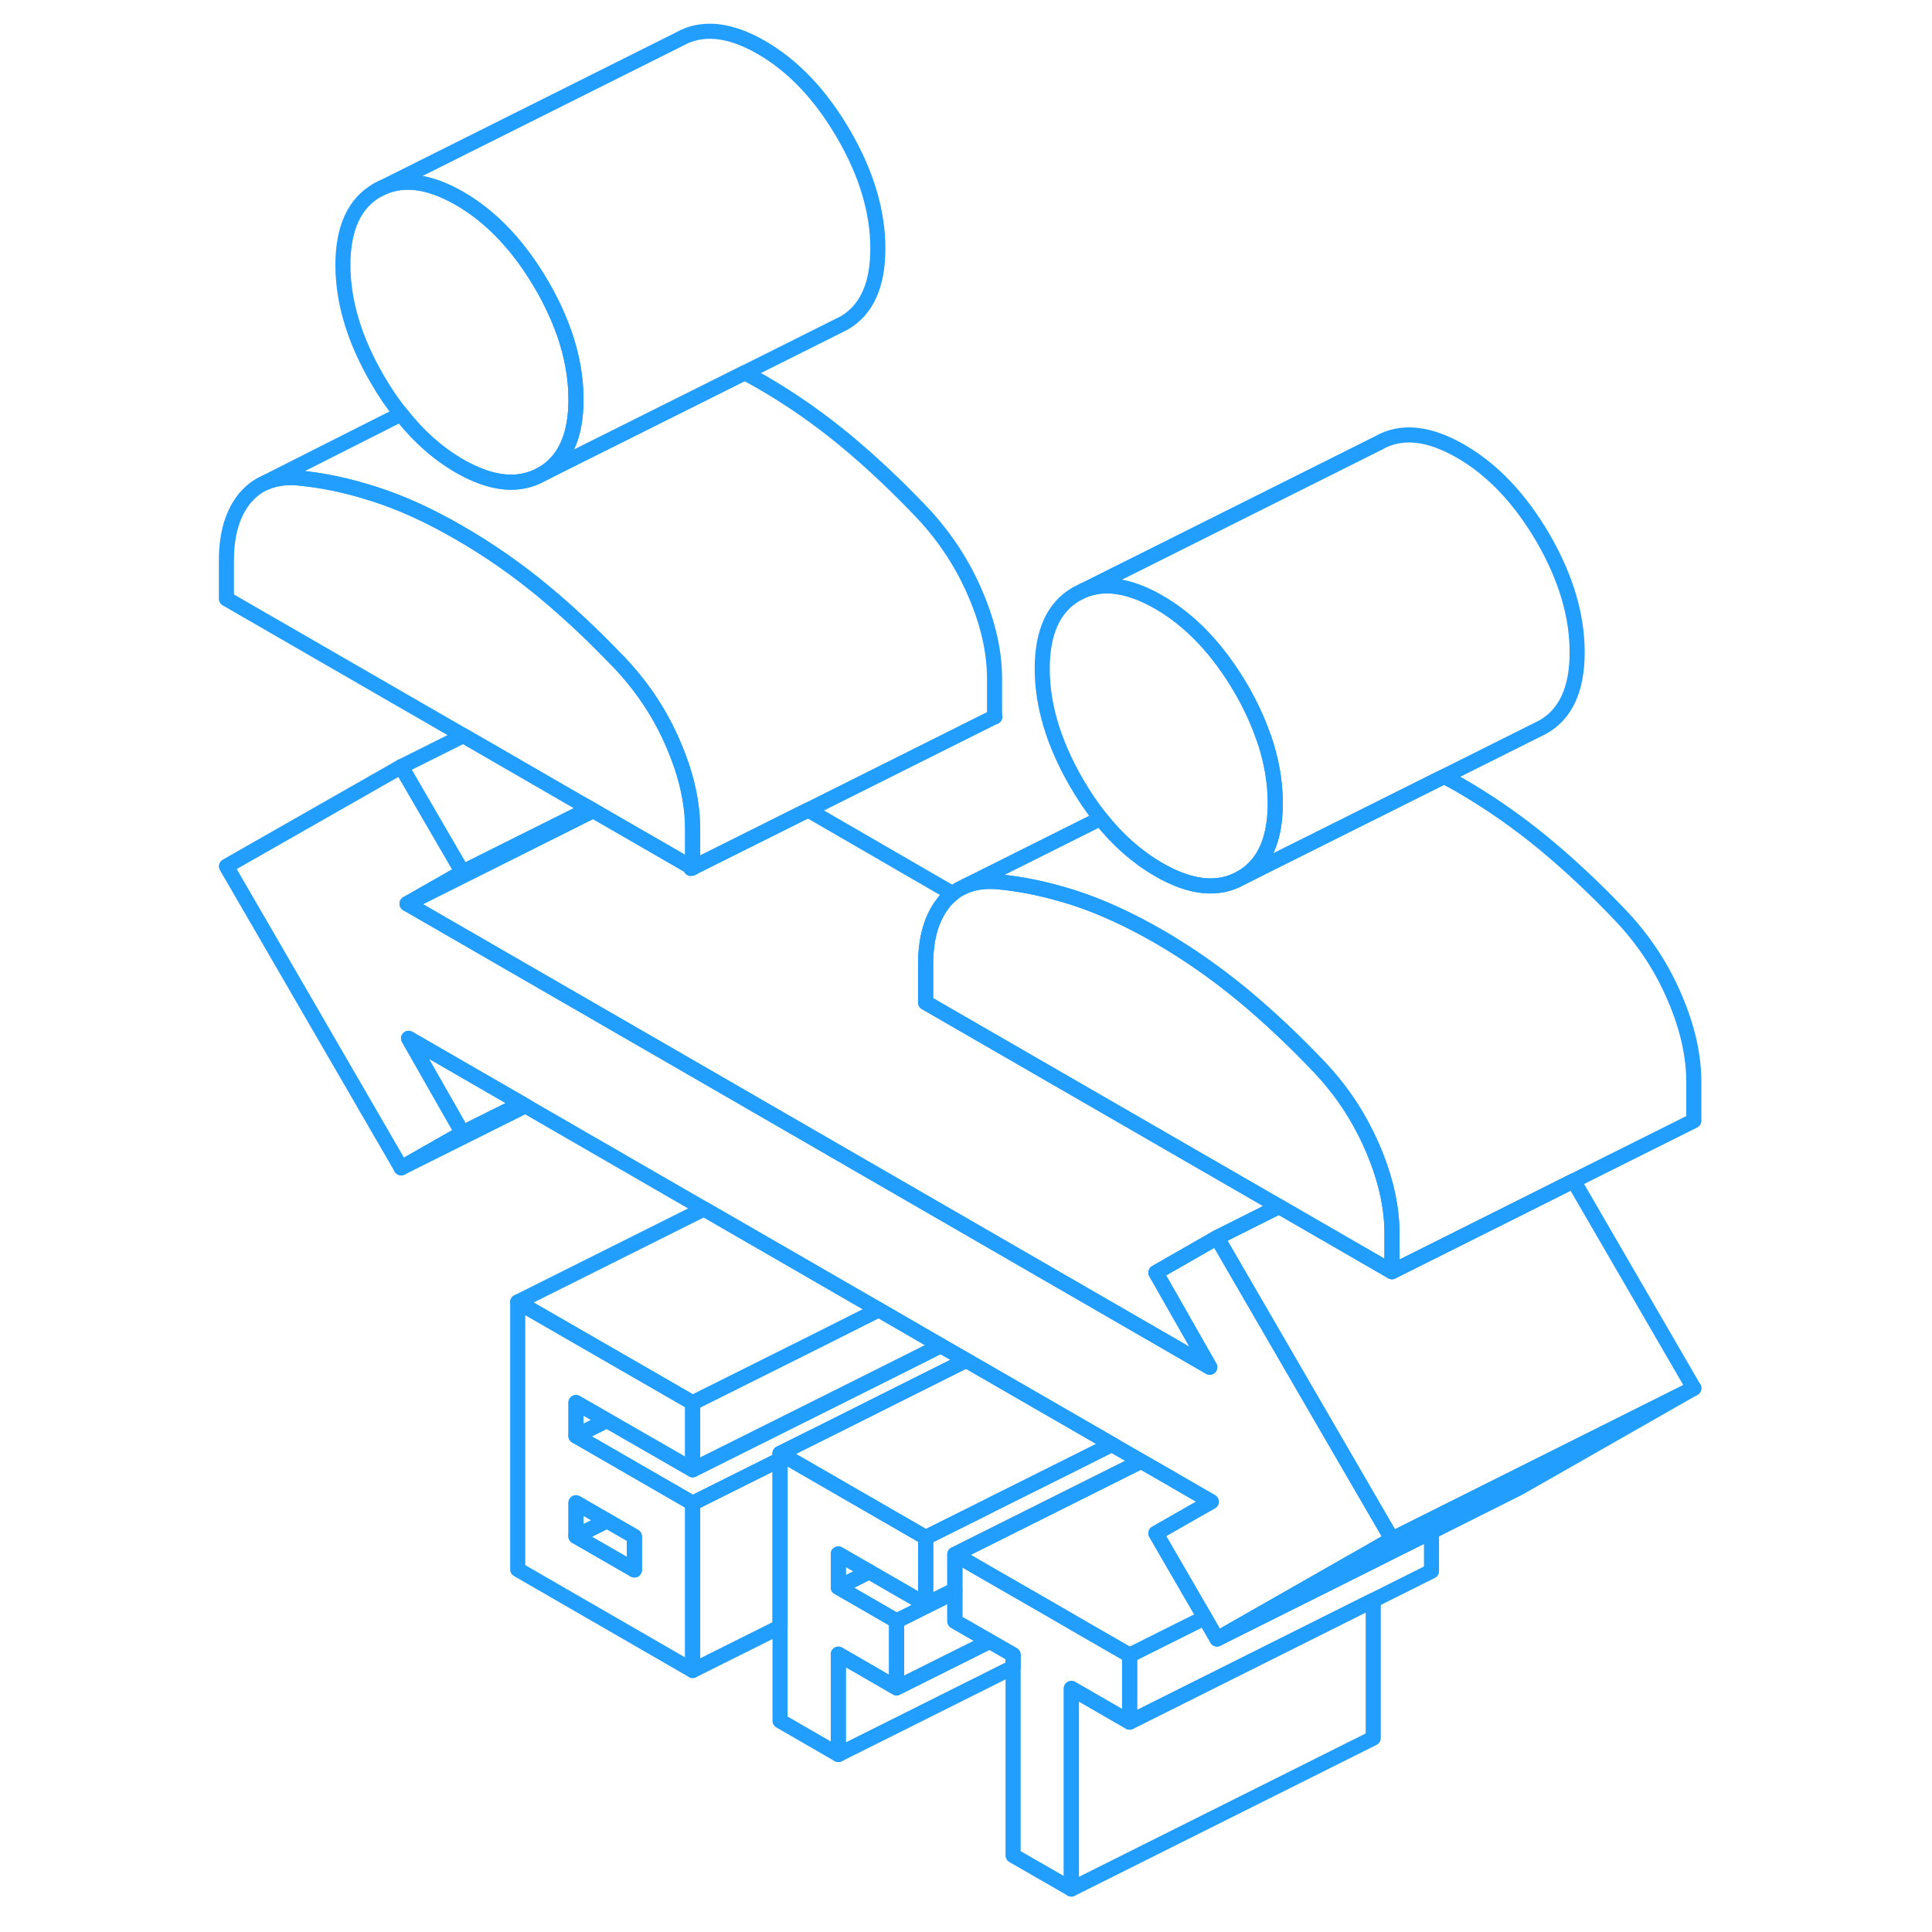 <svg width="48" height="48" viewBox="0 0 102 128" fill="none" xmlns="http://www.w3.org/2000/svg" stroke-width="1px" stroke-linecap="round" stroke-linejoin="round"><path d="M32.87 57.492H32.89V57.482H32.87V57.492Z" stroke="#229EFF" stroke-linejoin="round"/><path d="M64.32 102.863L66.82 107.173L61.84 109.662L58.99 108.022L56.68 106.683L52.56 104.312L52.44 104.243L50.26 102.982L58.68 98.772L62.6 96.812L64.78 98.062L64.91 98.142L66.4 99.002L67.25 99.493L66.4 99.972L64.79 100.893L63.58 101.583L64.32 102.863Z" stroke="#229EFF" stroke-linejoin="round"/><path d="M61.84 109.662V114.092L57.98 111.862V125.152L54.12 122.932V109.632L52.57 108.742L50.26 107.412V102.982L52.44 104.242L52.56 104.312L56.68 106.682L58.99 108.022L61.84 109.662Z" stroke="#229EFF" stroke-linejoin="round"/><path d="M42.54 102.952V105.162L43.18 105.532L46.4 107.392V111.822L42.54 109.592V116.242L38.68 114.012V96.293L39.06 96.513L48.33 101.862V106.292L45.23 104.502L44.59 104.132L42.54 102.952Z" stroke="#229EFF" stroke-linejoin="round"/><path d="M79.22 81.703V84.252L71.74 79.933L48.33 66.422V63.873C48.33 62.102 48.75 60.722 49.58 59.722C49.75 59.523 49.93 59.352 50.12 59.203C50.25 59.093 50.38 59.002 50.52 58.922L51 58.682C51.6 58.443 52.29 58.352 53.06 58.413C54.73 58.562 56.45 58.932 58.22 59.502C59.99 60.083 61.84 60.932 63.77 62.042C65.7 63.163 67.55 64.453 69.32 65.912C71.09 67.382 72.81 69.002 74.49 70.782C75.68 72.052 76.66 73.453 77.42 74.963C77.62 75.343 77.79 75.722 77.96 76.112C78.04 76.312 78.13 76.513 78.2 76.703C78.88 78.442 79.22 80.112 79.22 81.703Z" stroke="#229EFF" stroke-linejoin="round"/><path d="M79.22 101.972L78.69 102.272L77.98 102.682L74.12 104.882L67.63 108.582L66.82 107.172L64.32 102.862L63.58 101.582L64.79 100.892L66.4 99.972L67.25 99.493L66.4 99.002L64.91 98.142L64.78 98.062L62.6 96.812L61.04 95.912L60.67 95.692L58.68 94.543L52.89 91.203L51.4 90.343L51.02 90.123L49.33 89.153L45.22 86.772L43.67 85.882L41.3 84.513L33.64 80.093L21.81 73.263L21.55 73.112L14.07 68.793L17.64 75.062L13.58 77.373L2 57.392L13.58 50.792L17.64 57.782L13.97 59.873L29.77 68.993L30.03 69.142L67.15 90.582L63.58 84.312L67.63 81.993L75.89 96.233L78.77 101.192L79.22 101.972Z" stroke="#229EFF" stroke-linejoin="round"/><path d="M32.89 54.963V57.483H32.87L26.31 53.703L26.07 53.563L25.33 53.143L17.7 48.733L2 39.673V37.123C2 35.353 2.42 33.973 3.25 32.973C3.57 32.603 3.92 32.313 4.33 32.093L4.56 31.983C5.19 31.703 5.91 31.593 6.73 31.663C8.4 31.813 10.12 32.183 11.89 32.763C13.66 33.333 15.51 34.183 17.44 35.303C19.37 36.413 21.22 37.703 22.99 39.163C24.64 40.533 26.24 42.033 27.81 43.673C27.9 43.753 27.98 43.843 28.07 43.933C28.1 43.963 28.13 44.003 28.16 44.033C29.64 45.623 30.8 47.403 31.63 49.363C31.8 49.763 31.96 50.163 32.09 50.553C32.12 50.633 32.14 50.703 32.17 50.773C32.65 52.223 32.89 53.613 32.89 54.963Z" stroke="#229EFF" stroke-linejoin="round"/><path d="M52.88 47.493H52.89M32.87 57.493H32.89V57.483H32.87V57.493Z" stroke="#229EFF" stroke-linejoin="round"/><path d="M77.98 106.023V115.153L57.98 125.153V111.863L61.84 114.093L74.12 107.953L77.98 106.023Z" stroke="#229EFF" stroke-linejoin="round"/><path d="M99.22 91.973L87.63 98.583L81.84 101.483L79.41 102.693L77.98 103.413L74.12 105.343L67.63 108.583L74.12 104.883L77.98 102.683L78.69 102.273L79.22 101.973L81.84 100.663L87.26 97.953L99.22 91.973Z" stroke="#229EFF" stroke-linejoin="round"/><path d="M99.22 91.973L87.26 97.953L81.84 100.663L79.22 101.973L78.77 101.193L75.89 96.233L67.63 81.993L71.18 80.213L71.74 79.933L79.22 84.253L86.88 80.423L87.02 80.353L91.25 78.233L99.22 91.973Z" stroke="#229EFF" stroke-linejoin="round"/><path d="M81.84 101.483V104.093L77.98 106.023L74.12 107.953L61.84 114.093V109.663L66.82 107.173L67.63 108.583L74.12 105.343L77.98 103.413L79.41 102.693L81.84 101.483Z" stroke="#229EFF" stroke-linejoin="round"/><path d="M49.33 89.153L46.72 90.463L45.16 91.243L41.3 93.173L32.89 97.373V92.943L41.3 88.743L45.22 86.773L49.33 89.153Z" stroke="#229EFF" stroke-linejoin="round"/><path d="M45.22 86.773L41.3 88.743L32.89 92.943L31.33 92.043L21.3 86.263L33.64 80.093L41.3 84.513L43.67 85.883L45.22 86.773Z" stroke="#229EFF" stroke-linejoin="round"/><path d="M91.49 43.213C91.49 45.653 90.74 47.303 89.23 48.163L82.67 51.443L70.36 57.593L69.23 58.163C69.57 57.973 69.87 57.743 70.13 57.463C71.04 56.523 71.49 55.103 71.49 53.213C71.49 51.773 71.23 50.313 70.71 48.823H70.7C70.34 47.773 69.85 46.713 69.23 45.643C67.71 43.043 65.9 41.123 63.77 39.893C61.87 38.803 60.21 38.533 58.8 39.113L78.32 29.353C79.83 28.483 81.65 28.673 83.77 29.893C85.9 31.123 87.71 33.043 89.23 35.643C90.74 38.253 91.49 40.773 91.49 43.213Z" stroke="#229EFF" stroke-linejoin="round"/><path d="M71.74 79.933L71.18 80.213L67.63 81.993L63.58 84.313L67.15 90.583L30.03 69.143L29.77 68.993L13.97 59.873L25.8 53.953L26.31 53.703L32.87 57.493H32.89V57.483L40.54 53.663L50.11 59.203C49.92 59.353 49.74 59.523 49.57 59.723C48.74 60.723 48.32 62.103 48.32 63.873V66.423L71.73 79.933H71.74Z" stroke="#229EFF" stroke-linejoin="round"/><path d="M52.89 44.963V47.493H52.88L40.54 53.663L32.89 57.483V54.963C32.89 53.613 32.65 52.223 32.17 50.773C32.14 50.703 32.12 50.633 32.09 50.553C31.96 50.163 31.8 49.763 31.63 49.363C30.8 47.403 29.64 45.623 28.16 44.033C28.13 44.003 28.1 43.963 28.07 43.933C27.98 43.843 27.9 43.753 27.81 43.673C26.24 42.033 24.64 40.533 22.99 39.163C21.22 37.703 19.37 36.413 17.44 35.303C15.51 34.183 13.66 33.333 11.89 32.763C10.12 32.183 8.4 31.813 6.73 31.663C5.91 31.593 5.19 31.703 4.56 31.983L13.57 27.433C14.71 28.893 16.01 30.043 17.44 30.873C19.57 32.093 21.38 32.273 22.9 31.413L24.03 30.843L36.34 24.693C36.7 24.883 37.07 25.093 37.44 25.303C39.37 26.413 41.22 27.703 42.99 29.163C44.76 30.633 46.48 32.253 48.16 34.033C49.64 35.623 50.8 37.403 51.63 39.363C52.47 41.323 52.89 43.183 52.89 44.963Z" stroke="#229EFF" stroke-linejoin="round"/><path d="M45.16 16.463C45.16 18.903 44.41 20.553 42.9 21.413L36.34 24.693L24.03 30.843L22.9 31.413C23.24 31.223 23.54 30.993 23.8 30.713C24.71 29.773 25.16 28.353 25.16 26.463C25.16 25.033 24.9 23.573 24.38 22.073C24.37 22.053 24.36 22.033 24.35 22.003C23.99 20.983 23.51 19.953 22.9 18.903C21.38 16.293 19.57 14.373 17.44 13.143C15.32 11.923 13.5 11.743 11.99 12.603L31.99 2.603C33.5 1.743 35.32 1.923 37.44 3.143C39.57 4.373 41.38 6.293 42.9 8.903C44.41 11.503 45.16 14.033 45.16 16.463Z" stroke="#229EFF" stroke-linejoin="round"/><path d="M25.16 26.463C25.16 28.353 24.71 29.773 23.8 30.713C23.54 30.993 23.24 31.223 22.9 31.413C21.38 32.273 19.57 32.093 17.44 30.873C16.01 30.043 14.71 28.893 13.57 27.433C13 26.733 12.48 25.963 11.99 25.113C10.48 22.513 9.72 19.983 9.72 17.553C9.72 15.123 10.48 13.463 11.99 12.603C13.5 11.743 15.32 11.923 17.44 13.143C19.57 14.373 21.38 16.293 22.9 18.903C23.51 19.953 23.99 20.983 24.35 22.003C24.36 22.033 24.37 22.053 24.38 22.073C24.9 23.573 25.16 25.033 25.16 26.463Z" stroke="#229EFF" stroke-linejoin="round"/><path d="M52.91 47.483L52.89 47.493" stroke="#229EFF" stroke-linejoin="round"/><path d="M32.87 57.493L32.77 57.543" stroke="#229EFF" stroke-linejoin="round"/><path d="M71.49 53.212C71.49 55.102 71.04 56.523 70.13 57.462C69.87 57.742 69.57 57.972 69.23 58.163C67.71 59.023 65.9 58.843 63.77 57.612C62.35 56.792 61.06 55.663 59.92 54.222C59.35 53.513 58.82 52.722 58.32 51.862C56.81 49.252 56.05 46.733 56.05 44.303C56.05 41.873 56.81 40.212 58.32 39.352L58.8 39.112C60.21 38.532 61.87 38.803 63.77 39.892C65.9 41.123 67.71 43.042 69.23 45.642C69.85 46.712 70.34 47.773 70.7 48.822H70.71C71.23 50.312 71.49 51.773 71.49 53.212Z" stroke="#229EFF" stroke-linejoin="round"/><path d="M99.22 71.703V74.253L91.25 78.233L87.02 80.353L86.88 80.423L79.22 84.253V81.703C79.22 80.113 78.88 78.443 78.2 76.703C78.13 76.513 78.04 76.313 77.96 76.113C77.79 75.723 77.62 75.343 77.42 74.963C76.66 73.453 75.68 72.053 74.49 70.783C72.81 69.003 71.09 67.383 69.32 65.913C67.55 64.453 65.7 63.163 63.77 62.043C61.84 60.933 59.99 60.083 58.22 59.503C56.45 58.933 54.73 58.563 53.06 58.413C52.29 58.353 51.6 58.443 51 58.683L59.92 54.223C61.06 55.663 62.35 56.793 63.77 57.613C65.9 58.843 67.71 59.023 69.23 58.163L70.36 57.593L82.67 51.443C83.03 51.623 83.4 51.833 83.77 52.043C85.7 53.163 87.55 54.453 89.32 55.913C91.09 57.383 92.81 59.003 94.49 60.783C95.97 62.373 97.13 64.153 97.96 66.113C98.8 68.073 99.22 69.933 99.22 71.703Z" stroke="#229EFF" stroke-linejoin="round"/><path d="M26.31 53.703L25.8 53.953L13.97 59.873L17.64 57.782L25.69 53.763L26.07 53.562L26.31 53.703Z" stroke="#229EFF" stroke-linejoin="round"/><path d="M26.07 53.563L25.69 53.763L17.64 57.783L13.58 50.793L17.7 48.733L25.33 53.143L26.07 53.563Z" stroke="#229EFF" stroke-linejoin="round"/><path d="M21.55 73.112L17.64 75.062L14.07 68.793L21.55 73.112Z" stroke="#229EFF" stroke-linejoin="round"/><path d="M21.81 73.263L13.58 77.373L17.64 75.063L21.55 73.113L21.81 73.263Z" stroke="#229EFF" stroke-linejoin="round"/><path d="M54.12 109.633V110.453L42.54 116.243V109.593L46.4 111.823L52.57 108.743L54.12 109.633Z" stroke="#229EFF" stroke-linejoin="round"/><path d="M60.67 95.693L58.68 96.693L52.89 99.583L51.88 100.093L48.33 101.863L39.06 96.513L38.68 96.293L42.23 94.523L46.34 92.463L48.4 91.433L51.02 90.123L51.4 90.343L52.89 91.203L58.68 94.543L60.67 95.693Z" stroke="#229EFF" stroke-linejoin="round"/><path d="M44.59 104.133L42.54 105.163V102.953L44.59 104.133Z" stroke="#229EFF" stroke-linejoin="round"/><path d="M52.57 108.743L46.4 111.823V107.393L50.26 105.463V107.413L52.57 108.743Z" stroke="#229EFF" stroke-linejoin="round"/><path d="M50.26 105.333V105.463L46.4 107.393L43.18 105.533L42.54 105.163L44.59 104.133L45.23 104.503L48.33 106.293L50.26 105.333Z" stroke="#229EFF" stroke-linejoin="round"/><path d="M38.68 96.703V107.783L32.89 110.673V99.593L38.68 96.703Z" stroke="#229EFF" stroke-linejoin="round"/><path d="M51.02 90.123L48.4 91.433L46.34 92.463L42.23 94.523L38.68 96.293V96.703L32.89 99.593L31.33 98.693L25.16 95.133L27.21 94.103L32.89 97.373L41.3 93.173L45.16 91.243L46.72 90.463L49.33 89.153L51.02 90.123Z" stroke="#229EFF" stroke-linejoin="round"/><path d="M27.21 94.103L32.89 97.373V92.943L31.33 92.043L21.3 86.263V103.983L32.89 110.673V99.593L31.33 98.693L25.16 95.133V92.923L27.21 94.103ZM27.22 100.753L29.03 101.793V104.013L25.16 101.783V99.563L27.22 100.753Z" stroke="#229EFF" stroke-linejoin="round"/><path d="M27.22 100.753L25.16 101.783V99.562L27.22 100.753Z" stroke="#229EFF" stroke-linejoin="round"/><path d="M29.03 101.793V104.013L25.16 101.783L27.22 100.753L29.03 101.793Z" stroke="#229EFF" stroke-linejoin="round"/><path d="M27.21 94.103L25.16 95.133V92.923L27.21 94.103Z" stroke="#229EFF" stroke-linejoin="round"/><path d="M62.6 96.813L58.68 98.773L50.26 102.983V105.333L48.33 106.293V101.863L51.88 100.093L52.89 99.583L58.68 96.693L60.67 95.693L61.04 95.913L62.6 96.813Z" stroke="#229EFF" stroke-linejoin="round"/></svg>